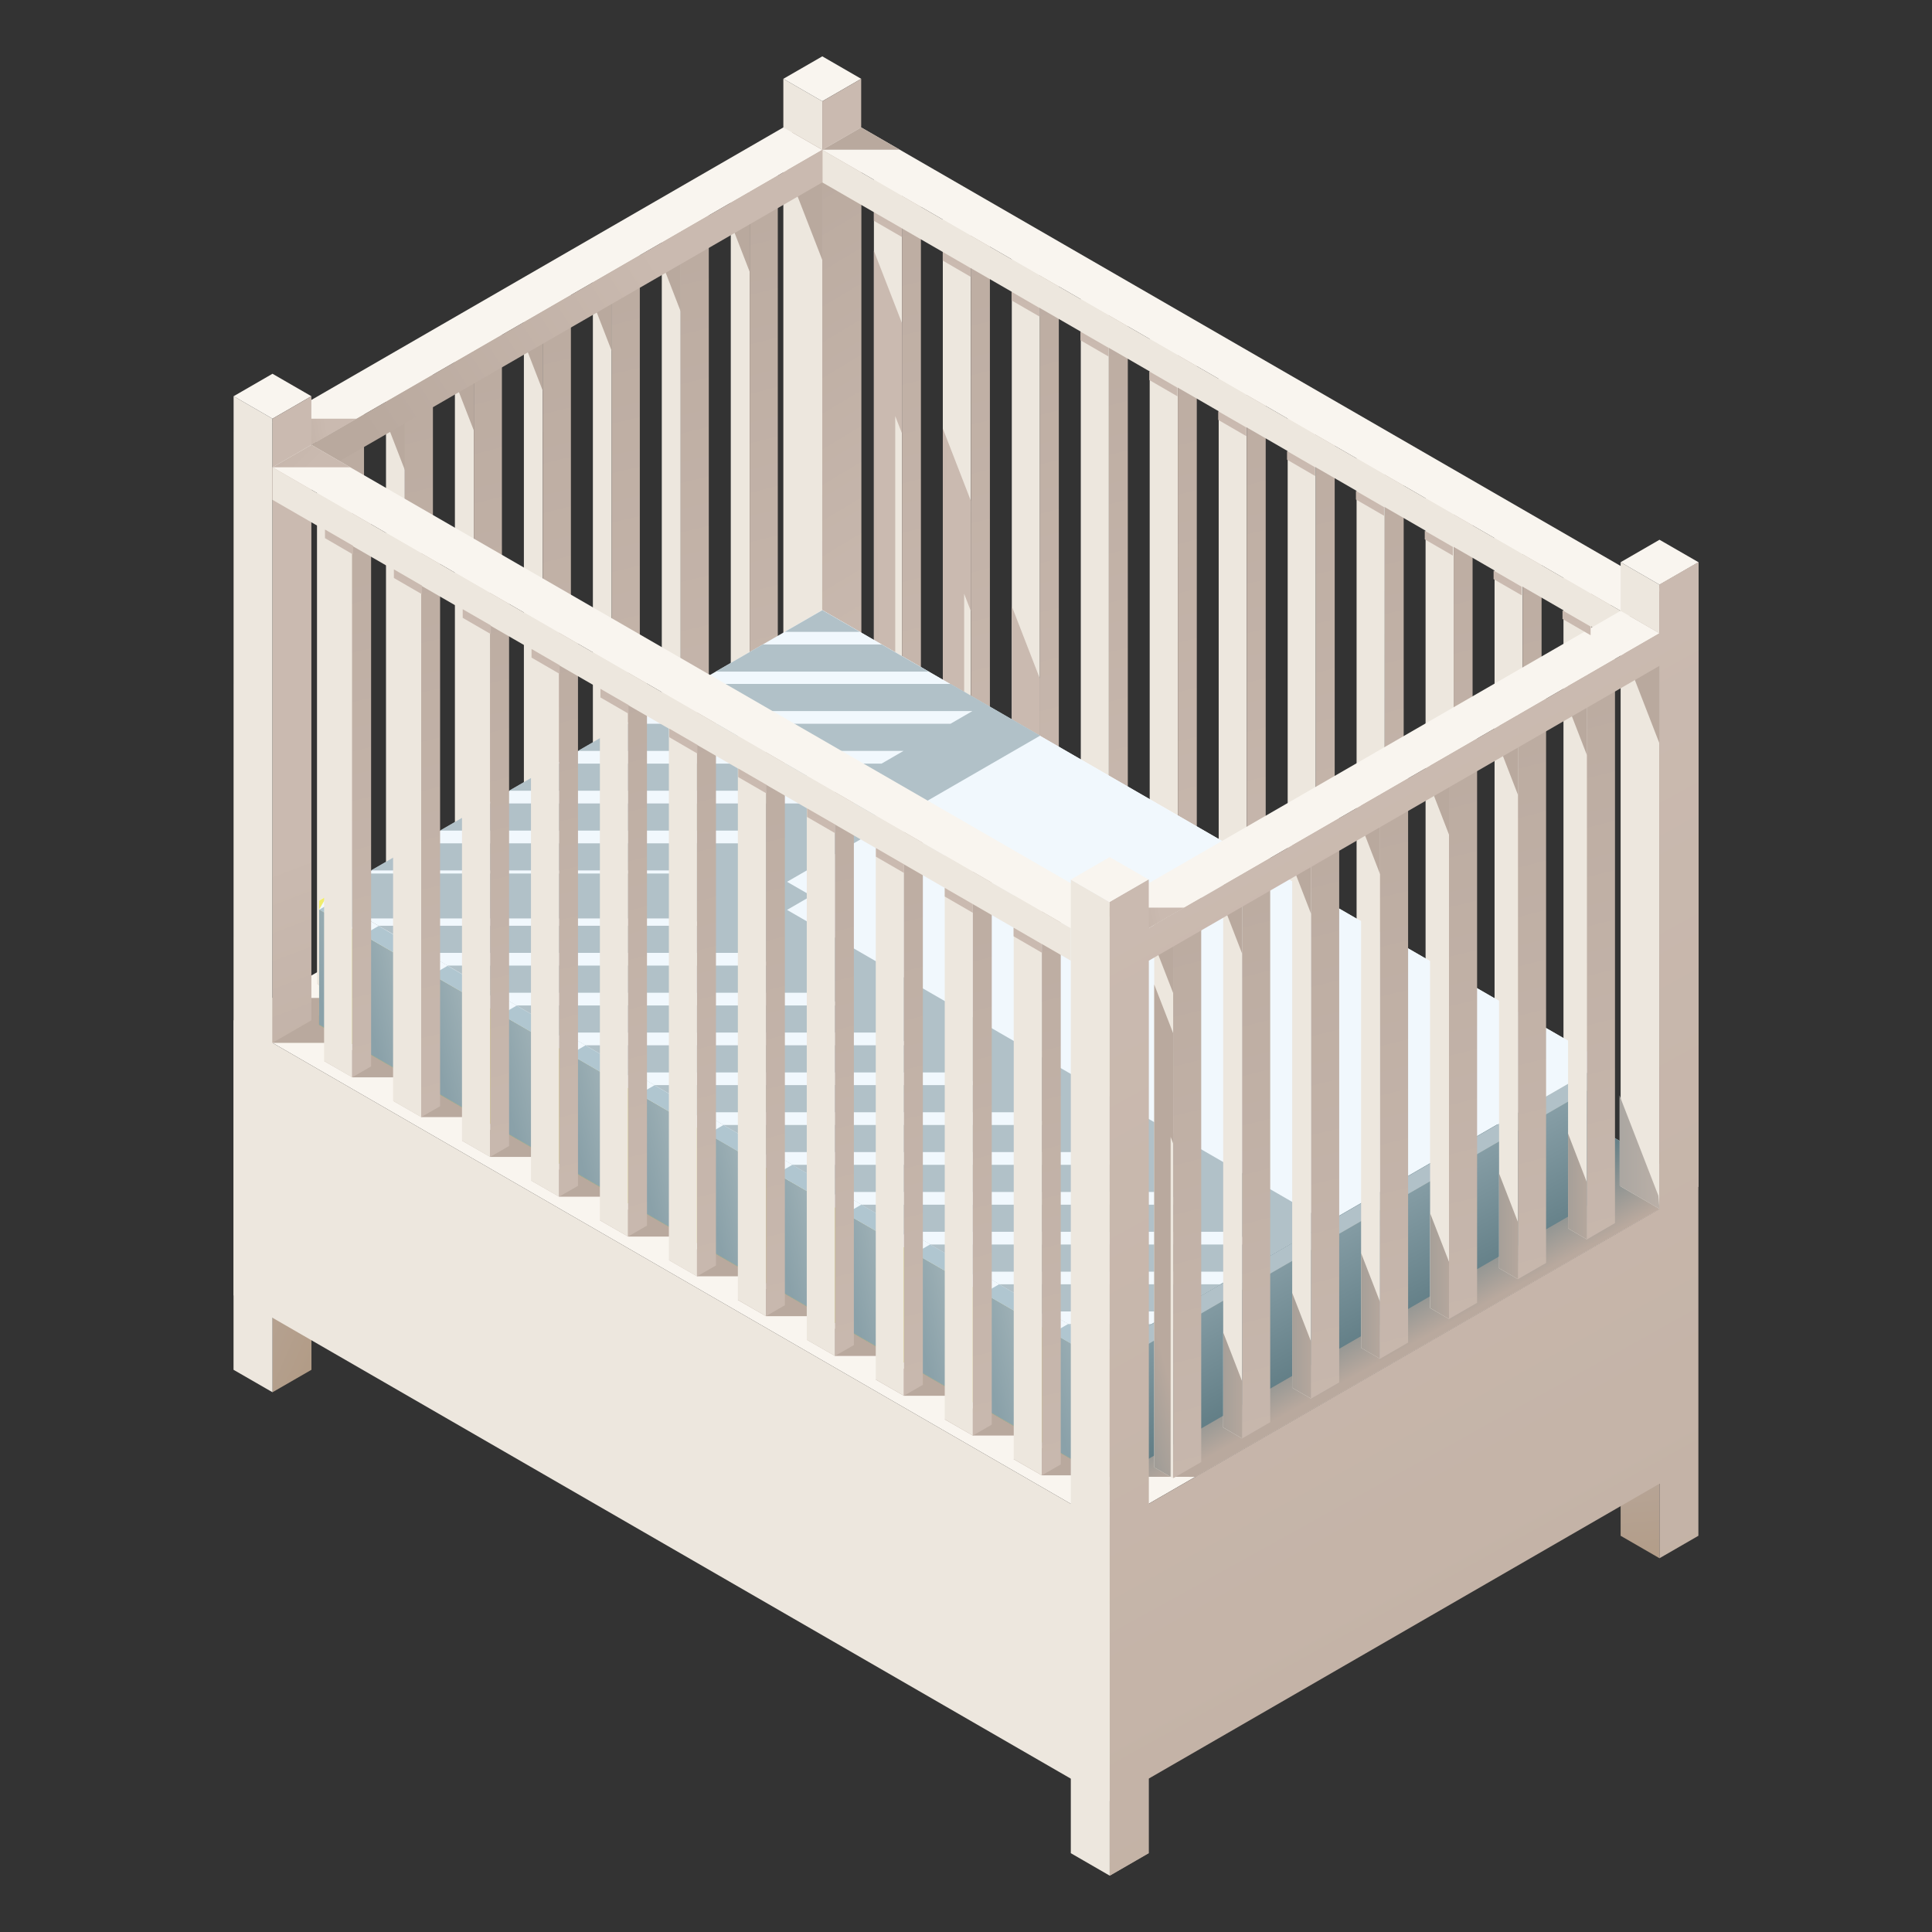 <?xml version="1.0" encoding="utf-8"?>
<!-- Generator: Adobe Illustrator 25.3.1, SVG Export Plug-In . SVG Version: 6.00 Build 0)  -->
<svg version="1.1" id="圖層_1" xmlns="http://www.w3.org/2000/svg" xmlns:xlink="http://www.w3.org/1999/xlink" x="0px" y="0px"
	 viewBox="0 0 240 240" style="enable-background:new 0 0 240 240;" xml:space="preserve">
<rect x="0" y="0" width="240" height="240" fill="#333333" stroke="none"/>
<style type="text/css">
	.st0{fill-rule:evenodd;clip-rule:evenodd;fill:url(#SVGID_1_);}
	.st1{fill-rule:evenodd;clip-rule:evenodd;fill:url(#SVGID_2_);}
	.st2{fill-rule:evenodd;clip-rule:evenodd;fill:#F9F5EF;}
	.st3{fill-rule:evenodd;clip-rule:evenodd;fill:url(#SVGID_3_);}
	.st4{fill-rule:evenodd;clip-rule:evenodd;fill:url(#SVGID_4_);}
	.st5{fill-rule:evenodd;clip-rule:evenodd;fill:#EDE7DE;}
	.st6{fill-rule:evenodd;clip-rule:evenodd;fill:url(#SVGID_5_);}
	.st7{fill-rule:evenodd;clip-rule:evenodd;fill:url(#SVGID_6_);}
	.st8{fill-rule:evenodd;clip-rule:evenodd;fill:url(#SVGID_7_);}
	.st9{fill-rule:evenodd;clip-rule:evenodd;fill:url(#SVGID_8_);}
	.st10{fill-rule:evenodd;clip-rule:evenodd;fill:url(#SVGID_9_);}
	.st11{fill-rule:evenodd;clip-rule:evenodd;fill:url(#SVGID_10_);}
	.st12{fill-rule:evenodd;clip-rule:evenodd;fill:url(#SVGID_11_);}
	.st13{fill-rule:evenodd;clip-rule:evenodd;fill:url(#SVGID_12_);}
	.st14{fill-rule:evenodd;clip-rule:evenodd;fill:url(#SVGID_13_);}
	.st15{fill-rule:evenodd;clip-rule:evenodd;fill:url(#SVGID_14_);}
	.st16{fill-rule:evenodd;clip-rule:evenodd;fill:url(#SVGID_15_);}
	.st17{fill-rule:evenodd;clip-rule:evenodd;fill:url(#SVGID_16_);}
	.st18{fill-rule:evenodd;clip-rule:evenodd;fill:url(#SVGID_17_);}
	.st19{fill-rule:evenodd;clip-rule:evenodd;fill:url(#SVGID_18_);}
	.st20{fill-rule:evenodd;clip-rule:evenodd;fill:url(#SVGID_19_);}
	.st21{fill-rule:evenodd;clip-rule:evenodd;fill:url(#SVGID_20_);}
	.st22{fill-rule:evenodd;clip-rule:evenodd;fill:url(#SVGID_21_);}
	.st23{fill-rule:evenodd;clip-rule:evenodd;fill:url(#SVGID_22_);}
	.st24{fill-rule:evenodd;clip-rule:evenodd;fill:url(#SVGID_23_);}
	.st25{fill-rule:evenodd;clip-rule:evenodd;fill:url(#SVGID_24_);}
	.st26{fill-rule:evenodd;clip-rule:evenodd;fill:url(#SVGID_25_);}
	.st27{fill-rule:evenodd;clip-rule:evenodd;fill:url(#SVGID_26_);}
	.st28{fill-rule:evenodd;clip-rule:evenodd;fill:url(#SVGID_27_);}
	.st29{fill-rule:evenodd;clip-rule:evenodd;fill:url(#SVGID_28_);}
	.st30{fill-rule:evenodd;clip-rule:evenodd;fill:url(#SVGID_29_);}
	.st31{fill-rule:evenodd;clip-rule:evenodd;fill:url(#SVGID_30_);}
	.st32{fill-rule:evenodd;clip-rule:evenodd;fill:url(#SVGID_31_);}
	.st33{fill-rule:evenodd;clip-rule:evenodd;fill:url(#SVGID_32_);}
	.st34{fill-rule:evenodd;clip-rule:evenodd;fill:url(#SVGID_33_);}
	.st35{fill-rule:evenodd;clip-rule:evenodd;fill:url(#SVGID_34_);}
	.st36{fill-rule:evenodd;clip-rule:evenodd;fill:url(#SVGID_35_);}
	.st37{fill-rule:evenodd;clip-rule:evenodd;fill:url(#SVGID_36_);}
	.st38{fill-rule:evenodd;clip-rule:evenodd;fill:url(#SVGID_37_);}
	.st39{fill-rule:evenodd;clip-rule:evenodd;fill:url(#SVGID_38_);}
	.st40{fill-rule:evenodd;clip-rule:evenodd;fill:url(#SVGID_39_);}
	.st41{fill-rule:evenodd;clip-rule:evenodd;fill:url(#SVGID_40_);}
	.st42{fill-rule:evenodd;clip-rule:evenodd;fill:#FFFFFF;}
	.st43{fill-rule:evenodd;clip-rule:evenodd;fill:#D7D563;}
	.st44{fill-rule:evenodd;clip-rule:evenodd;fill:#B3A581;}
	.st45{fill-rule:evenodd;clip-rule:evenodd;fill:#F1F8FD;}
	.st46{fill-rule:evenodd;clip-rule:evenodd;fill:#B0C6D0;}
	.st47{fill-rule:evenodd;clip-rule:evenodd;fill:url(#SVGID_41_);}
	.st48{fill-rule:evenodd;clip-rule:evenodd;fill:url(#SVGID_42_);}
	.st49{fill-rule:evenodd;clip-rule:evenodd;fill:url(#SVGID_43_);}
	.st50{fill-rule:evenodd;clip-rule:evenodd;fill:url(#SVGID_44_);}
	.st51{fill-rule:evenodd;clip-rule:evenodd;fill:url(#SVGID_45_);}
	.st52{fill-rule:evenodd;clip-rule:evenodd;fill:url(#SVGID_46_);}
	.st53{fill-rule:evenodd;clip-rule:evenodd;fill:url(#SVGID_47_);}
	.st54{fill-rule:evenodd;clip-rule:evenodd;fill:url(#SVGID_48_);}
	.st55{fill-rule:evenodd;clip-rule:evenodd;fill:url(#SVGID_49_);}
	.st56{fill-rule:evenodd;clip-rule:evenodd;fill:url(#SVGID_50_);}
	.st57{fill-rule:evenodd;clip-rule:evenodd;fill:url(#SVGID_51_);}
	.st58{fill-rule:evenodd;clip-rule:evenodd;fill:url(#SVGID_52_);}
	.st59{fill-rule:evenodd;clip-rule:evenodd;fill:#B1C1C8;}
	.st60{fill-rule:evenodd;clip-rule:evenodd;fill:url(#SVGID_53_);}
	.st61{fill-rule:evenodd;clip-rule:evenodd;fill:url(#SVGID_54_);}
	.st62{fill-rule:evenodd;clip-rule:evenodd;fill:url(#SVGID_55_);}
	.st63{fill-rule:evenodd;clip-rule:evenodd;fill:url(#SVGID_56_);}
	.st64{fill-rule:evenodd;clip-rule:evenodd;fill:#F0EC6D;}
	.st65{fill-rule:evenodd;clip-rule:evenodd;fill:url(#SVGID_57_);}
	.st66{fill-rule:evenodd;clip-rule:evenodd;fill:url(#SVGID_58_);}
	.st67{fill-rule:evenodd;clip-rule:evenodd;fill:url(#SVGID_59_);}
	.st68{fill-rule:evenodd;clip-rule:evenodd;fill:url(#SVGID_60_);}
	.st69{fill-rule:evenodd;clip-rule:evenodd;fill:url(#SVGID_61_);}
	.st70{fill-rule:evenodd;clip-rule:evenodd;fill:url(#SVGID_62_);}
	.st71{fill-rule:evenodd;clip-rule:evenodd;fill:url(#SVGID_63_);}
	.st72{fill-rule:evenodd;clip-rule:evenodd;fill:url(#SVGID_64_);}
	.st73{fill-rule:evenodd;clip-rule:evenodd;fill:url(#SVGID_65_);}
	.st74{fill-rule:evenodd;clip-rule:evenodd;fill:url(#SVGID_66_);}
	.st75{fill-rule:evenodd;clip-rule:evenodd;fill:url(#SVGID_67_);}
	.st76{fill-rule:evenodd;clip-rule:evenodd;fill:url(#SVGID_68_);}
	.st77{fill-rule:evenodd;clip-rule:evenodd;fill:url(#SVGID_69_);}
	.st78{fill-rule:evenodd;clip-rule:evenodd;fill:url(#SVGID_70_);}
	.st79{fill-rule:evenodd;clip-rule:evenodd;fill:url(#SVGID_71_);}
	.st80{fill-rule:evenodd;clip-rule:evenodd;fill:url(#SVGID_72_);}
	.st81{fill-rule:evenodd;clip-rule:evenodd;fill:url(#SVGID_73_);}
	.st82{fill-rule:evenodd;clip-rule:evenodd;fill:url(#SVGID_74_);}
	.st83{fill-rule:evenodd;clip-rule:evenodd;fill:url(#SVGID_75_);}
	.st84{fill-rule:evenodd;clip-rule:evenodd;fill:url(#SVGID_76_);}
	.st85{fill-rule:evenodd;clip-rule:evenodd;fill:url(#SVGID_77_);}
	.st86{fill-rule:evenodd;clip-rule:evenodd;fill:url(#SVGID_78_);}
	.st87{fill-rule:evenodd;clip-rule:evenodd;fill:url(#SVGID_79_);}
	.st88{fill-rule:evenodd;clip-rule:evenodd;fill:url(#SVGID_80_);}
	.st89{fill-rule:evenodd;clip-rule:evenodd;fill:url(#SVGID_81_);}
	.st90{fill-rule:evenodd;clip-rule:evenodd;fill:url(#SVGID_82_);}
	.st91{fill-rule:evenodd;clip-rule:evenodd;fill:url(#SVGID_83_);}
	.st92{fill-rule:evenodd;clip-rule:evenodd;fill:url(#SVGID_84_);}
	.st93{fill-rule:evenodd;clip-rule:evenodd;fill:url(#SVGID_85_);}
	.st94{fill-rule:evenodd;clip-rule:evenodd;fill:url(#SVGID_86_);}
	.st95{fill-rule:evenodd;clip-rule:evenodd;fill:url(#SVGID_87_);}
	.st96{fill-rule:evenodd;clip-rule:evenodd;fill:url(#SVGID_88_);}
	.st97{fill-rule:evenodd;clip-rule:evenodd;fill:url(#SVGID_89_);}
	.st98{fill-rule:evenodd;clip-rule:evenodd;fill:url(#SVGID_90_);}
	.st99{fill-rule:evenodd;clip-rule:evenodd;fill:url(#SVGID_91_);}
	.st100{fill-rule:evenodd;clip-rule:evenodd;fill:url(#SVGID_92_);}
	.st101{fill-rule:evenodd;clip-rule:evenodd;fill:url(#SVGID_93_);}
	.st102{fill-rule:evenodd;clip-rule:evenodd;fill:url(#SVGID_94_);}
	.st103{fill-rule:evenodd;clip-rule:evenodd;fill:url(#SVGID_95_);}
	.st104{fill-rule:evenodd;clip-rule:evenodd;fill:url(#SVGID_96_);}
	.st105{fill-rule:evenodd;clip-rule:evenodd;fill:url(#SVGID_97_);}
	.st106{fill-rule:evenodd;clip-rule:evenodd;fill:url(#SVGID_98_);}
	.st107{fill-rule:evenodd;clip-rule:evenodd;fill:url(#SVGID_99_);}
	.st108{fill-rule:evenodd;clip-rule:evenodd;fill:url(#SVGID_100_);}
	.st109{fill-rule:evenodd;clip-rule:evenodd;fill:url(#SVGID_101_);}
	.st110{fill-rule:evenodd;clip-rule:evenodd;fill:url(#SVGID_102_);}
	.st111{fill-rule:evenodd;clip-rule:evenodd;fill:url(#SVGID_103_);}
	.st112{fill-rule:evenodd;clip-rule:evenodd;fill:url(#SVGID_104_);}
	.st113{fill-rule:evenodd;clip-rule:evenodd;fill:url(#SVGID_105_);}
	.st114{fill-rule:evenodd;clip-rule:evenodd;fill:url(#SVGID_106_);}
	.st115{fill-rule:evenodd;clip-rule:evenodd;fill:url(#SVGID_107_);}
	.st116{fill-rule:evenodd;clip-rule:evenodd;fill:url(#SVGID_108_);}
	.st117{fill-rule:evenodd;clip-rule:evenodd;fill:url(#SVGID_109_);}
	.st118{fill-rule:evenodd;clip-rule:evenodd;fill:url(#SVGID_110_);}
	.st119{fill-rule:evenodd;clip-rule:evenodd;fill:url(#SVGID_111_);}
	.st120{fill-rule:evenodd;clip-rule:evenodd;fill:url(#SVGID_112_);}
	.st121{fill-rule:evenodd;clip-rule:evenodd;fill:url(#SVGID_113_);}
	.st122{fill-rule:evenodd;clip-rule:evenodd;fill:url(#SVGID_114_);}
	.st123{fill-rule:evenodd;clip-rule:evenodd;fill:url(#SVGID_115_);}
	.st124{fill-rule:evenodd;clip-rule:evenodd;fill:url(#SVGID_116_);}
	.st125{fill-rule:evenodd;clip-rule:evenodd;fill:url(#SVGID_117_);}
</style>
<g>
	<g>
		<g>
			<g>
				<linearGradient id="SVGID_1_" gradientUnits="userSpaceOnUse" x1="208.528" y1="222.92" x2="203.85" y2="178.407">
					<stop  offset="0" style="stop-color:#A6855E"/>
					<stop  offset="1" style="stop-color:#B9A99E"/>
				</linearGradient>
				<polygon class="st0" points="206.15,193.57 201.32,190.78 201.32,161.03 206.15,163.82 				"/>
				<linearGradient id="SVGID_2_" gradientUnits="userSpaceOnUse" x1="67.254" y1="172.963" x2="27.569" y2="155.294">
					<stop  offset="0" style="stop-color:#A6855E"/>
					<stop  offset="1" style="stop-color:#B9A99E"/>
				</linearGradient>
				<polygon class="st1" points="33.85,172.95 38.69,170.16 38.68,145.38 33.85,148.17 				"/>
				<polygon class="st2" points="210.99,147.38 137.85,189.6 29.02,126.76 102.15,84.54 				"/>
				<linearGradient id="SVGID_3_" gradientUnits="userSpaceOnUse" x1="-1469.792" y1="-115.678" x2="-877.12" y2="-21.808">
					<stop  offset="0" style="stop-color:#CABAB0"/>
					<stop  offset="1" style="stop-color:#B9A99E"/>
				</linearGradient>
				<path class="st3" d="M102.17,84.55l9.64,5.57h-9.61l-4.84-2.79L102.17,84.55L102.17,84.55z M43.57,129.55H33.9l-4.84-2.79
					l4.83-2.79h67.46l0.66-0.38H41.78l-2.35-1.35l3.49-2.01l64.94,0l2.73-1.58H50.35L48,117.28l3.49-2.01l64.94,0l2.73-1.58H58.92
					l-2.35-1.35l3.49-2.01l64.94,0l2.73-1.58H67.48l-2.35-1.35l3.49-2.01l64.94,0l2.34-1.35l6.85,3.96l-29.5,17.03l3.02,1.74
					l-4.83,2.79H43.57L43.57,129.55z M112.54,90.54l5.83,3.37H93.18l-2.35-1.35l3.49-2.01L112.54,90.54L112.54,90.54z M121.11,95.49
					l5.83,3.37H84.62l-2.35-1.35l3.49-2.01L121.11,95.49L121.11,95.49z M129.67,100.43l5.83,3.37H76.05l-2.35-1.35l3.49-2.01
					L129.67,100.43L129.67,100.43z M45.14,130.46l5.84,3.37h-7.19l-3.5-2.01l2.35-1.36H45.14L45.14,130.46z M53.71,135.4l5.84,3.37
					h-7.19l-3.5-2.01l2.35-1.35H53.71L53.71,135.4z M62.27,140.35l5.84,3.37h-7.19l-3.5-2.01l2.35-1.36H62.27L62.27,140.35z
					 M70.84,145.29l5.84,3.37h-7.2l-3.5-2.01l2.35-1.36H70.84L70.84,145.29z M79.4,150.24l5.84,3.37h-7.2l-3.5-2.01l2.35-1.35H79.4
					L79.4,150.24z M87.97,155.18l5.84,3.37h-7.2l-3.5-2.01l2.35-1.35H87.97L87.97,155.18z M96.53,160.13l5.84,3.37h-7.21l-3.5-2.01
					l2.35-1.36H96.53L96.53,160.13z M105.1,165.07l5.84,3.37h-7.21l-3.5-2.01l2.35-1.36H105.1L105.1,165.07z M113.66,170.02
					l5.84,3.37h-7.21l-3.5-2.01l2.35-1.35H113.66L113.66,170.02z M122.23,174.96l5.84,3.37h-7.22l-3.5-2.01l2.35-1.36H122.23
					L122.23,174.96z M130.79,179.9l5.84,3.37h-7.22l-3.5-2.01l2.35-1.36H130.79L130.79,179.9z M137.9,184.01l0.32,0.18l-4.83,2.79
					l-0.32-0.19L137.9,184.01L137.9,184.01z"/>
				<linearGradient id="SVGID_4_" gradientUnits="userSpaceOnUse" x1="144.668" y1="172.258" x2="149.659" y2="181.262">
					<stop  offset="0" style="stop-color:#627E86"/>
					<stop  offset="1" style="stop-color:#B9A99E"/>
				</linearGradient>
				<path class="st4" d="M210.99,147.38l-62.49,36.08c-3.87,0-7.74-0.01-11.61,0l-97.25-56.15l0-1.11
					c24.66-14.24,36.88-21.29,61.54-35.53c4.08-0.01,7.62,0,11.57,0L210.99,147.38z"/>
				<polygon class="st5" points="102.14,90.12 97.31,87.33 97.31,9.79 102.15,12.58 				"/>
				<linearGradient id="SVGID_5_" gradientUnits="userSpaceOnUse" x1="106.94" y1="60.123" x2="105.767" y2="53.469">
					<stop  offset="0" style="stop-color:#CABAB0"/>
					<stop  offset="1" style="stop-color:#B9A99E"/>
				</linearGradient>
				<polygon class="st6" points="98.42,16.45 102.15,18.6 102.15,32.3 97.31,19.84 				"/>
				<polygon class="st2" points="97.31,9.79 102.15,7 106.98,9.79 102.15,12.58 				"/>
				<linearGradient id="SVGID_6_" gradientUnits="userSpaceOnUse" x1="110.238" y1="64.74" x2="129.984" y2="116.18">
					<stop  offset="0" style="stop-color:#CABAB0"/>
					<stop  offset="1" style="stop-color:#B9A99E"/>
				</linearGradient>
				<polygon class="st7" points="102.15,90.12 106.98,87.33 106.98,9.79 102.15,12.58 				"/>
				<linearGradient id="SVGID_7_" gradientUnits="userSpaceOnUse" x1="119.855" y1="78.435" x2="86.603" y2="23.094">
					<stop  offset="0" style="stop-color:#CABAB0"/>
					<stop  offset="1" style="stop-color:#B9A99E"/>
				</linearGradient>
				<polygon class="st8" points="102.15,90.12 106.98,87.33 106.98,15.85 102.15,18.64 				"/>
				<polygon class="st5" points="112.05,94.4 108.56,92.38 108.56,20.86 112.05,22.89 				"/>
				<linearGradient id="SVGID_8_" gradientUnits="userSpaceOnUse" x1="109.967" y1="62.528" x2="73.741" y2="63.16">
					<stop  offset="0" style="stop-color:#CABAB0"/>
					<stop  offset="1" style="stop-color:#B9A99E"/>
				</linearGradient>
				<polygon class="st9" points="112.05,40.15 112.05,53.85 111.21,51.69 111.21,93.9 108.56,92.37 108.56,31.16 				"/>
				<linearGradient id="SVGID_9_" gradientUnits="userSpaceOnUse" x1="124.445" y1="102.958" x2="99.982" y2="4.844">
					<stop  offset="0" style="stop-color:#CABAB0"/>
					<stop  offset="1" style="stop-color:#B9A99E"/>
				</linearGradient>
				<polygon class="st10" points="112.05,94.4 114.4,93.04 114.4,21.52 112.05,22.89 				"/>
				<polygon class="st5" points="120.61,99.34 117.12,97.33 117.12,25.81 120.61,27.83 				"/>
				<linearGradient id="SVGID_10_" gradientUnits="userSpaceOnUse" x1="117.74" y1="75.99" x2="71.194" y2="72.735">
					<stop  offset="0" style="stop-color:#CABAB0"/>
					<stop  offset="1" style="stop-color:#B9A99E"/>
				</linearGradient>
				<polygon class="st11" points="117.12,97.32 117.12,53.23 120.61,62.23 120.61,75.93 119.77,73.76 119.77,98.85 				"/>
				<linearGradient id="SVGID_11_" gradientUnits="userSpaceOnUse" x1="133.011" y1="107.903" x2="108.548" y2="9.789">
					<stop  offset="0" style="stop-color:#CABAB0"/>
					<stop  offset="1" style="stop-color:#B9A99E"/>
				</linearGradient>
				<polygon class="st12" points="120.62,99.34 122.97,97.99 122.97,26.47 120.61,27.83 				"/>
				<polygon class="st5" points="129.18,104.29 125.69,102.27 125.69,30.75 129.18,32.77 				"/>
				<linearGradient id="SVGID_12_" gradientUnits="userSpaceOnUse" x1="119.383" y1="89.555" x2="63.613" y2="89.555">
					<stop  offset="0" style="stop-color:#CABAB0"/>
					<stop  offset="1" style="stop-color:#B9A99E"/>
				</linearGradient>
				<polygon class="st13" points="125.69,102.27 125.69,75.31 129.18,84.31 129.18,98.02 128.34,95.84 128.34,103.8 				"/>
				<linearGradient id="SVGID_13_" gradientUnits="userSpaceOnUse" x1="141.578" y1="112.848" x2="117.115" y2="14.734">
					<stop  offset="0" style="stop-color:#CABAB0"/>
					<stop  offset="1" style="stop-color:#B9A99E"/>
				</linearGradient>
				<polygon class="st14" points="129.18,104.29 131.53,102.93 131.53,31.41 129.18,32.77 				"/>
				<polygon class="st5" points="137.75,109.23 134.26,107.22 134.26,35.7 137.75,37.72 				"/>
				<linearGradient id="SVGID_14_" gradientUnits="userSpaceOnUse" x1="150.145" y1="117.793" x2="125.682" y2="19.679">
					<stop  offset="0" style="stop-color:#CABAB0"/>
					<stop  offset="1" style="stop-color:#B9A99E"/>
				</linearGradient>
				<polygon class="st15" points="137.75,109.23 140.1,107.88 140.1,36.36 137.75,37.72 				"/>
				<polygon class="st5" points="146.31,114.18 142.82,112.16 142.82,40.64 146.31,42.66 				"/>
				<linearGradient id="SVGID_15_" gradientUnits="userSpaceOnUse" x1="158.711" y1="122.737" x2="134.249" y2="24.623">
					<stop  offset="0" style="stop-color:#CABAB0"/>
					<stop  offset="1" style="stop-color:#B9A99E"/>
				</linearGradient>
				<polygon class="st16" points="146.32,114.18 148.67,112.82 148.67,41.3 146.31,42.66 				"/>
				<polygon class="st5" points="154.88,119.12 151.39,117.11 151.39,45.59 154.88,47.61 				"/>
				<linearGradient id="SVGID_16_" gradientUnits="userSpaceOnUse" x1="167.278" y1="127.682" x2="142.815" y2="29.568">
					<stop  offset="0" style="stop-color:#CABAB0"/>
					<stop  offset="1" style="stop-color:#B9A99E"/>
				</linearGradient>
				<polygon class="st17" points="154.88,119.12 157.23,117.77 157.23,46.25 154.88,47.61 				"/>
				<polygon class="st5" points="163.45,124.07 159.96,122.05 159.96,50.53 163.45,52.55 				"/>
				<linearGradient id="SVGID_17_" gradientUnits="userSpaceOnUse" x1="175.845" y1="132.627" x2="151.382" y2="34.513">
					<stop  offset="0" style="stop-color:#CABAB0"/>
					<stop  offset="1" style="stop-color:#B9A99E"/>
				</linearGradient>
				<polygon class="st18" points="163.45,124.07 165.8,122.71 165.8,51.19 163.45,52.55 				"/>
				<polygon class="st5" points="172.01,129.01 168.52,127 168.52,55.47 172.02,57.5 				"/>
				<linearGradient id="SVGID_18_" gradientUnits="userSpaceOnUse" x1="184.411" y1="137.572" x2="159.948" y2="39.458">
					<stop  offset="0" style="stop-color:#CABAB0"/>
					<stop  offset="1" style="stop-color:#B9A99E"/>
				</linearGradient>
				<polygon class="st19" points="172.02,129.01 174.37,127.66 174.37,56.13 172.02,57.5 				"/>
				<polygon class="st5" points="180.58,133.96 177.09,131.94 177.09,60.42 180.58,62.44 				"/>
				<linearGradient id="SVGID_19_" gradientUnits="userSpaceOnUse" x1="192.978" y1="142.516" x2="168.515" y2="44.402">
					<stop  offset="0" style="stop-color:#CABAB0"/>
					<stop  offset="1" style="stop-color:#B9A99E"/>
				</linearGradient>
				<polygon class="st20" points="180.58,133.96 182.93,132.6 182.93,61.08 180.58,62.44 				"/>
				<polygon class="st5" points="189.15,138.9 185.66,136.89 185.66,65.36 189.15,67.39 				"/>
				<linearGradient id="SVGID_20_" gradientUnits="userSpaceOnUse" x1="201.544" y1="147.461" x2="177.082" y2="49.347">
					<stop  offset="0" style="stop-color:#CABAB0"/>
					<stop  offset="1" style="stop-color:#B9A99E"/>
				</linearGradient>
				<polygon class="st21" points="189.15,138.9 191.5,137.55 191.5,66.02 189.15,67.39 				"/>
				<polygon class="st5" points="197.71,143.85 194.22,141.83 194.22,70.31 197.71,72.33 				"/>
				<linearGradient id="SVGID_21_" gradientUnits="userSpaceOnUse" x1="210.111" y1="152.406" x2="185.648" y2="54.292">
					<stop  offset="0" style="stop-color:#CABAB0"/>
					<stop  offset="1" style="stop-color:#B9A99E"/>
				</linearGradient>
				<polygon class="st22" points="197.72,143.85 200.07,142.49 200.07,70.97 197.71,72.33 				"/>
				<polygon class="st2" points="102.14,18.62 106.98,15.83 206.47,73.28 201.64,76.07 				"/>
				<linearGradient id="SVGID_22_" gradientUnits="userSpaceOnUse" x1="170.683" y1="16.148" x2="120.372" y2="17.026">
					<stop  offset="0" style="stop-color:#CABAB0"/>
					<stop  offset="1" style="stop-color:#B9A99E"/>
				</linearGradient>
				<polygon class="st23" points="102.18,18.6 106.98,15.83 111.78,18.6 				"/>
				<polygon class="st5" points="206.15,150.17 201.32,147.38 201.32,69.84 206.15,72.63 				"/>
				<linearGradient id="SVGID_23_" gradientUnits="userSpaceOnUse" x1="194.339" y1="76.476" x2="277.337" y2="272.006">
					<stop  offset="0" style="stop-color:#CABAB0"/>
					<stop  offset="1" style="stop-color:#B9A99E"/>
				</linearGradient>
				<polygon class="st24" points="206.15,150.17 210.99,147.38 210.99,69.84 206.15,72.63 				"/>
				<polygon class="st2" points="201.32,69.84 206.15,67.05 210.99,69.84 206.15,72.63 				"/>
				<polygon class="st5" points="201.32,79.91 201.32,75.88 102.14,18.62 102.15,22.66 				"/>
				<polygon class="st5" points="33.85,172.95 29.01,170.16 29.02,49.22 33.85,52.01 				"/>
				<polygon class="st2" points="29.02,49.22 33.85,46.43 38.68,49.22 33.85,52.01 				"/>
				<polygon class="st5" points="41.73,123.59 39.38,122.23 39.38,50.71 41.73,52.07 				"/>
				<linearGradient id="SVGID_24_" gradientUnits="userSpaceOnUse" x1="56.584" y1="139.404" x2="32.07" y2="41.083">
					<stop  offset="0" style="stop-color:#CABAB0"/>
					<stop  offset="1" style="stop-color:#B9A99E"/>
				</linearGradient>
				<polygon class="st25" points="41.73,123.59 45.22,121.57 45.22,50.05 41.73,52.07 				"/>
				<polygon class="st5" points="50.29,118.64 47.95,117.29 47.95,45.76 50.29,47.13 				"/>
				<linearGradient id="SVGID_25_" gradientUnits="userSpaceOnUse" x1="65.151" y1="134.458" x2="40.637" y2="36.137">
					<stop  offset="0" style="stop-color:#CABAB0"/>
					<stop  offset="1" style="stop-color:#B9A99E"/>
				</linearGradient>
				<polygon class="st26" points="50.3,118.64 53.78,116.63 53.78,45.1 50.29,47.13 				"/>
				<polygon class="st5" points="58.86,113.69 56.51,112.34 56.51,40.82 58.86,42.18 				"/>
				<linearGradient id="SVGID_26_" gradientUnits="userSpaceOnUse" x1="73.718" y1="129.512" x2="49.203" y2="31.191">
					<stop  offset="0" style="stop-color:#CABAB0"/>
					<stop  offset="1" style="stop-color:#B9A99E"/>
				</linearGradient>
				<polygon class="st27" points="58.86,113.69 62.35,111.68 62.35,40.16 58.86,42.18 				"/>
				<polygon class="st5" points="67.42,108.75 65.08,107.39 65.08,35.87 67.43,37.23 				"/>
				<linearGradient id="SVGID_27_" gradientUnits="userSpaceOnUse" x1="82.285" y1="124.566" x2="57.77" y2="26.245">
					<stop  offset="0" style="stop-color:#CABAB0"/>
					<stop  offset="1" style="stop-color:#B9A99E"/>
				</linearGradient>
				<polygon class="st28" points="67.43,108.75 70.92,106.74 70.92,35.21 67.43,37.23 				"/>
				<polygon class="st5" points="75.99,103.8 73.65,102.45 73.65,30.93 75.99,32.29 				"/>
				<linearGradient id="SVGID_28_" gradientUnits="userSpaceOnUse" x1="90.851" y1="119.62" x2="66.337" y2="21.299">
					<stop  offset="0" style="stop-color:#CABAB0"/>
					<stop  offset="1" style="stop-color:#B9A99E"/>
				</linearGradient>
				<polygon class="st29" points="76,103.8 79.48,101.79 79.48,30.27 75.99,32.29 				"/>
				<polygon class="st5" points="84.56,98.86 82.21,97.5 82.21,25.98 84.56,27.34 				"/>
				<linearGradient id="SVGID_29_" gradientUnits="userSpaceOnUse" x1="99.418" y1="114.674" x2="74.904" y2="16.353">
					<stop  offset="0" style="stop-color:#CABAB0"/>
					<stop  offset="1" style="stop-color:#B9A99E"/>
				</linearGradient>
				<polygon class="st30" points="84.56,98.86 88.05,96.84 88.05,25.32 84.56,27.34 				"/>
				<polygon class="st5" points="93.13,93.91 90.78,92.56 90.78,21.03 93.13,22.4 				"/>
				<linearGradient id="SVGID_30_" gradientUnits="userSpaceOnUse" x1="107.984" y1="109.728" x2="83.47" y2="11.407">
					<stop  offset="0" style="stop-color:#CABAB0"/>
					<stop  offset="1" style="stop-color:#B9A99E"/>
				</linearGradient>
				<polygon class="st31" points="93.13,93.91 96.62,91.9 96.62,20.38 93.13,22.4 				"/>
				<linearGradient id="SVGID_31_" gradientUnits="userSpaceOnUse" x1="39.387" y1="90.454" x2="39.773" y2="79.407">
					<stop  offset="0" style="stop-color:#CABAB0"/>
					<stop  offset="1" style="stop-color:#B9A99E"/>
				</linearGradient>
				<polygon class="st32" points="39.38,57.27 39.38,50.69 40.93,51.59 41.73,53.66 41.73,63.34 				"/>
				<linearGradient id="SVGID_32_" gradientUnits="userSpaceOnUse" x1="47.954" y1="85.526" x2="48.339" y2="74.479">
					<stop  offset="0" style="stop-color:#CABAB0"/>
					<stop  offset="1" style="stop-color:#B9A99E"/>
				</linearGradient>
				<polygon class="st33" points="47.95,52.34 47.95,45.76 49.49,46.66 50.3,48.74 50.3,58.41 				"/>
				<linearGradient id="SVGID_33_" gradientUnits="userSpaceOnUse" x1="56.52" y1="80.599" x2="56.906" y2="69.552">
					<stop  offset="0" style="stop-color:#CABAB0"/>
					<stop  offset="1" style="stop-color:#B9A99E"/>
				</linearGradient>
				<polygon class="st34" points="56.51,47.42 56.51,40.84 58.06,41.73 58.86,43.81 58.86,53.48 				"/>
				<linearGradient id="SVGID_34_" gradientUnits="userSpaceOnUse" x1="65.087" y1="75.671" x2="65.473" y2="64.625">
					<stop  offset="0" style="stop-color:#CABAB0"/>
					<stop  offset="1" style="stop-color:#B9A99E"/>
				</linearGradient>
				<polygon class="st35" points="65.08,42.49 65.08,35.91 66.63,36.81 67.43,38.88 67.43,48.56 				"/>
				<linearGradient id="SVGID_35_" gradientUnits="userSpaceOnUse" x1="73.653" y1="70.744" x2="74.039" y2="59.697">
					<stop  offset="0" style="stop-color:#CABAB0"/>
					<stop  offset="1" style="stop-color:#B9A99E"/>
				</linearGradient>
				<polygon class="st36" points="73.65,37.56 73.65,30.98 75.19,31.88 76,33.95 76,43.63 				"/>
				<linearGradient id="SVGID_36_" gradientUnits="userSpaceOnUse" x1="82.22" y1="65.817" x2="82.606" y2="54.77">
					<stop  offset="0" style="stop-color:#CABAB0"/>
					<stop  offset="1" style="stop-color:#B9A99E"/>
				</linearGradient>
				<polygon class="st37" points="82.21,32.63 82.21,26.05 83.76,26.95 84.56,29.03 84.56,38.7 				"/>
				<linearGradient id="SVGID_37_" gradientUnits="userSpaceOnUse" x1="90.787" y1="60.889" x2="91.172" y2="49.843">
					<stop  offset="0" style="stop-color:#CABAB0"/>
					<stop  offset="1" style="stop-color:#B9A99E"/>
				</linearGradient>
				<polygon class="st38" points="90.78,27.71 90.78,21.13 92.33,22.03 93.13,24.1 93.13,33.77 				"/>
				<polygon class="st2" points="102.15,18.62 97.31,15.83 33.85,52.47 38.68,55.27 				"/>
				<linearGradient id="SVGID_38_" gradientUnits="userSpaceOnUse" x1="40.573" y1="52.807" x2="32.937" y2="54.431">
					<stop  offset="0" style="stop-color:#CABAB0"/>
					<stop  offset="1" style="stop-color:#B9A99E"/>
				</linearGradient>
				<polygon class="st39" points="34.64,52.01 33.85,52.47 38.68,55.27 44.32,52.01 				"/>
				<linearGradient id="SVGID_39_" gradientUnits="userSpaceOnUse" x1="81.341" y1="31.69" x2="46.151" y2="54.542">
					<stop  offset="0" style="stop-color:#CABAB0"/>
					<stop  offset="1" style="stop-color:#B9A99E"/>
				</linearGradient>
				<polygon class="st40" points="33.85,62.09 33.85,58.05 102.18,18.6 102.18,22.64 				"/>
				<linearGradient id="SVGID_40_" gradientUnits="userSpaceOnUse" x1="41.942" y1="104.167" x2="61.688" y2="155.607">
					<stop  offset="0" style="stop-color:#CABAB0"/>
					<stop  offset="1" style="stop-color:#B9A99E"/>
				</linearGradient>
				<polygon class="st41" points="33.85,129.54 38.68,126.75 38.68,49.22 33.85,52.01 				"/>
				<path class="st42" d="M39.65,126.2c0-4.77,0-9.55,0-14.32l0.96-0.55l97.25,56.15l0.96,1.66v14.32L39.65,126.2z"/>
				<path class="st42" d="M101.19,90.67c0-4.77,0-9.55,0-14.32l0.96-0.55l97.25,56.15l0.96,1.66v14.32L101.19,90.67z"/>
				<path class="st42" d="M39.65,126.2c0-4.77,0-9.55,0-14.32l0.96-0.55l97.25,56.15l0.96,1.66v14.32L39.65,126.2z"/>
				<polygon class="st43" points="39.65,112.99 39.64,127.31 136.89,183.45 136.9,169.14 				"/>
				<polygon class="st44" points="200.36,132.5 200.36,146.82 136.9,183.45 136.9,169.13 				"/>
				
					<rect x="87.8" y="84.08" transform="matrix(0.5 -0.866 0.866 0.5 -77.064 146.983)" class="st45" width="1.92" height="112.3"/>
				<polygon class="st45" points="199.4,131.94 137.86,167.47 40.61,111.32 102.15,75.79 				"/>
				<path class="st46" d="M136.59,168.96l1.92-1.11l-5.84-3.37l-1.92,1.11L136.59,168.96L136.59,168.96z M128.03,164.02l1.92-1.11
					l-5.84-3.37l-1.92,1.11L128.03,164.02L128.03,164.02z M119.46,159.07l1.92-1.11l-5.84-3.37l-1.92,1.11L119.46,159.07
					L119.46,159.07z M110.9,154.13l1.93-1.11l-5.84-3.37l-1.92,1.11L110.9,154.13L110.9,154.13z M102.33,149.18l1.93-1.11
					l-5.84-3.37l-1.92,1.11L102.33,149.18L102.33,149.18z M93.77,144.24l1.93-1.11l-5.84-3.37l-1.92,1.12L93.77,144.24L93.77,144.24
					z M85.21,139.3l1.93-1.11l-5.84-3.37l-1.93,1.1L85.21,139.3L85.21,139.3z M76.64,134.34l1.92-1.11l-5.84-3.37l-1.92,1.13
					L76.64,134.34L76.64,134.34z M68.08,129.42l1.93-1.13l-5.84-3.37l-1.92,1.12L68.08,129.42L68.08,129.42z M59.51,124.47
					l1.93-1.12l-5.84-3.37l-1.92,1.11L59.51,124.47L59.51,124.47z M50.95,119.52l1.92-1.12l-5.84-3.37l-1.92,1.11L50.95,119.52
					L50.95,119.52z M43.54,115.25l-3.89-2.24l1.92-1.12l3.89,2.24L43.54,115.25z"/>
				<g>
					<linearGradient id="SVGID_41_" gradientUnits="userSpaceOnUse" x1="44.046" y1="120.663" x2="39.253" y2="121.859">
						<stop  offset="0" style="stop-color:#A0B2B7"/>
						<stop  offset="1" style="stop-color:#8AA1A9"/>
					</linearGradient>
					<polygon class="st47" points="43.54,115.24 43.54,129.55 39.64,127.3 39.65,113 					"/>
					<linearGradient id="SVGID_42_" gradientUnits="userSpaceOnUse" x1="50.95" y1="124.263" x2="45.555" y2="125.609">
						<stop  offset="0" style="stop-color:#A0B2B7"/>
						<stop  offset="1" style="stop-color:#8AA1A9"/>
					</linearGradient>
					<polygon class="st48" points="50.95,119.52 50.95,133.83 45.11,130.46 45.11,116.15 					"/>
					<linearGradient id="SVGID_43_" gradientUnits="userSpaceOnUse" x1="59.514" y1="129.208" x2="54.12" y2="130.553">
						<stop  offset="0" style="stop-color:#A0B2B7"/>
						<stop  offset="1" style="stop-color:#8AA1A9"/>
					</linearGradient>
					<polygon class="st49" points="59.51,124.46 59.51,138.78 53.68,135.4 53.68,121.1 					"/>
					<linearGradient id="SVGID_44_" gradientUnits="userSpaceOnUse" x1="68.078" y1="134.152" x2="62.684" y2="135.497">
						<stop  offset="0" style="stop-color:#A0B2B7"/>
						<stop  offset="1" style="stop-color:#8AA1A9"/>
					</linearGradient>
					<polygon class="st50" points="68.08,129.41 68.08,143.72 62.24,140.35 62.24,126.04 					"/>
					<linearGradient id="SVGID_45_" gradientUnits="userSpaceOnUse" x1="76.644" y1="139.096" x2="71.249" y2="140.441">
						<stop  offset="0" style="stop-color:#A0B2B7"/>
						<stop  offset="1" style="stop-color:#8AA1A9"/>
					</linearGradient>
					<polygon class="st51" points="76.64,134.35 76.64,148.66 70.81,145.29 70.81,130.99 					"/>
					<linearGradient id="SVGID_46_" gradientUnits="userSpaceOnUse" x1="85.208" y1="144.041" x2="79.813" y2="145.386">
						<stop  offset="0" style="stop-color:#A0B2B7"/>
						<stop  offset="1" style="stop-color:#8AA1A9"/>
					</linearGradient>
					<polygon class="st52" points="85.21,139.3 85.21,153.61 79.37,150.24 79.37,135.93 					"/>
					<linearGradient id="SVGID_47_" gradientUnits="userSpaceOnUse" x1="93.772" y1="148.986" x2="88.377" y2="150.331">
						<stop  offset="0" style="stop-color:#A0B2B7"/>
						<stop  offset="1" style="stop-color:#8AA1A9"/>
					</linearGradient>
					<polygon class="st53" points="93.77,144.24 93.77,158.55 87.93,155.18 87.94,140.87 					"/>
					<linearGradient id="SVGID_48_" gradientUnits="userSpaceOnUse" x1="102.337" y1="153.929" x2="96.942" y2="155.274">
						<stop  offset="0" style="stop-color:#A0B2B7"/>
						<stop  offset="1" style="stop-color:#8AA1A9"/>
					</linearGradient>
					<polygon class="st54" points="102.33,149.18 102.33,163.5 96.5,160.13 96.5,145.82 					"/>
					<linearGradient id="SVGID_49_" gradientUnits="userSpaceOnUse" x1="110.9" y1="158.874" x2="105.505" y2="160.219">
						<stop  offset="0" style="stop-color:#A0B2B7"/>
						<stop  offset="1" style="stop-color:#8AA1A9"/>
					</linearGradient>
					<polygon class="st55" points="110.9,154.13 110.9,168.44 105.06,165.07 105.06,150.76 					"/>
					<linearGradient id="SVGID_50_" gradientUnits="userSpaceOnUse" x1="119.467" y1="163.819" x2="114.07" y2="165.164">
						<stop  offset="0" style="stop-color:#A0B2B7"/>
						<stop  offset="1" style="stop-color:#8AA1A9"/>
					</linearGradient>
					<polygon class="st56" points="119.46,159.07 119.46,173.39 113.63,170.02 113.63,155.71 					"/>
					<linearGradient id="SVGID_51_" gradientUnits="userSpaceOnUse" x1="128.031" y1="168.762" x2="122.634" y2="170.108">
						<stop  offset="0" style="stop-color:#A0B2B7"/>
						<stop  offset="1" style="stop-color:#8AA1A9"/>
					</linearGradient>
					<polygon class="st57" points="128.03,164.02 128.03,178.33 122.19,174.96 122.19,160.65 					"/>
					<linearGradient id="SVGID_52_" gradientUnits="userSpaceOnUse" x1="136.596" y1="173.707" x2="131.198" y2="175.052">
						<stop  offset="0" style="stop-color:#A0B2B7"/>
						<stop  offset="1" style="stop-color:#8AA1A9"/>
					</linearGradient>
					<polygon class="st58" points="136.59,168.96 136.59,183.28 130.76,179.91 130.76,165.59 					"/>
				</g>
				<path class="st59" d="M164.92,151.85l-10.59,6.12h-32.94l-5.83-3.37l40.42,0l-2.73-1.58h-40.42l-5.84-3.37l40.42,0l-2.73-1.58
					h-40.42l-5.84-3.37l40.42,0l-2.73-1.58H95.7l-5.84-3.37l40.42,0l-2.73-1.58H87.13l-5.83-3.37l40.42,0l-2.73-1.58H78.57
					l-5.84-3.37l40.42,0l-2.73-1.58H70l-5.84-3.37l40.42,0l-2.73-1.58H61.44l-5.84-3.37l40.42,0l-2.73-1.58H52.87l-5.84-3.37
					l40.42,0l-1.58-0.91H45.46l-4.85-2.8l4.82-2.78h40.46l0.66-0.38H46.08l5.83-3.37l40.46,0l2.73-1.58H54.65l5.83-3.37l40.46,0
					l2.73-1.58H63.22l5.83-3.37l40.46,0l2.73-1.58H71.78l5.83-3.37l40.46,0l2.73-1.58H80.35l5.83-3.37l31.92,0l11.12,6.42
					l-31.45,18.16l3.02,1.74l-3.02,1.75L164.92,151.85L164.92,151.85z M88.92,83.43l5.83-3.37h14.79l5.83,3.37H88.92L88.92,83.43z
					 M97.49,78.49l4.66-2.69l4.66,2.69H97.49L97.49,78.49z M151.6,159.54l-5.83,3.37h-15.81l-5.84-3.37L151.6,159.54L151.6,159.54z
					 M143.03,164.48l-5.18,2.99l-5.18-2.99H143.03z"/>
				<linearGradient id="SVGID_53_" gradientUnits="userSpaceOnUse" x1="134.356" y1="156.064" x2="133.725" y2="153.707">
					<stop  offset="0" style="stop-color:#B3A581"/>
					<stop  offset="1" style="stop-color:#E5DCC3"/>
				</linearGradient>
				<polygon class="st60" points="136.9,169.13 137.86,167.47 138.82,169.13 				"/>
				<linearGradient id="SVGID_54_" gradientUnits="userSpaceOnUse" x1="96.292" y1="176.291" x2="117.872" y2="176.291">
					<stop  offset="0" style="stop-color:#B3A581"/>
					<stop  offset="1" style="stop-color:#9E9073"/>
				</linearGradient>
				<rect x="136.9" y="169.13" class="st61" width="1.92" height="14.32"/>
				<linearGradient id="SVGID_55_" gradientUnits="userSpaceOnUse" x1="173.024" y1="164.991" x2="165.488" y2="150.817">
					<stop  offset="0" style="stop-color:#627E86"/>
					<stop  offset="1" style="stop-color:#8AA1A9"/>
				</linearGradient>
				<polygon class="st62" points="200.36,133.6 200.36,147.92 138.82,183.45 138.82,169.13 				"/>
				
					<rect x="133.58" y="149.58" transform="matrix(0.866 -0.5 0.5 0.866 -52.62 104.759)" class="st59" width="71.06" height="1.92"/>
				<linearGradient id="SVGID_56_" gradientUnits="userSpaceOnUse" x1="177.03" y1="126.651" x2="172.944" y2="125.556">
					<stop  offset="0" style="stop-color:#B3A581"/>
					<stop  offset="1" style="stop-color:#E5DCC3"/>
				</linearGradient>
				<polygon class="st63" points="200.36,133.6 199.4,131.94 200.36,132.5 				"/>
				<polygon class="st64" points="39.65,112.98 40.61,111.32 39.65,111.88 				"/>
				<polygon class="st5" points="137.85,223.74 137.85,189.6 29.02,126.76 29.02,160.91 				"/>
				<g>
					<polygon class="st5" points="43.75,133.83 40.26,131.81 40.26,60.29 43.75,62.31 					"/>
					<linearGradient id="SVGID_57_" gradientUnits="userSpaceOnUse" x1="56.147" y1="142.386" x2="31.685" y2="44.272">
						<stop  offset="0" style="stop-color:#CABAB0"/>
						<stop  offset="1" style="stop-color:#B9A99E"/>
					</linearGradient>
					<polygon class="st65" points="43.75,133.83 46.1,132.47 46.1,60.95 43.75,62.31 					"/>
				</g>
				<g>
					<polygon class="st5" points="52.32,138.77 48.83,136.76 48.83,65.23 52.32,67.26 					"/>
					<linearGradient id="SVGID_58_" gradientUnits="userSpaceOnUse" x1="64.714" y1="147.331" x2="40.251" y2="49.216">
						<stop  offset="0" style="stop-color:#CABAB0"/>
						<stop  offset="1" style="stop-color:#B9A99E"/>
					</linearGradient>
					<polygon class="st66" points="52.32,138.77 54.67,137.42 54.67,65.89 52.32,67.26 					"/>
				</g>
				<g>
					<polygon class="st5" points="60.88,143.72 57.39,141.7 57.39,70.18 60.88,72.2 					"/>
					<linearGradient id="SVGID_59_" gradientUnits="userSpaceOnUse" x1="73.281" y1="152.275" x2="48.818" y2="54.161">
						<stop  offset="0" style="stop-color:#CABAB0"/>
						<stop  offset="1" style="stop-color:#B9A99E"/>
					</linearGradient>
					<polygon class="st67" points="60.89,143.72 63.24,142.36 63.24,70.84 60.88,72.2 					"/>
				</g>
				<g>
					<polygon class="st5" points="69.45,148.66 65.96,146.65 65.96,75.12 69.45,77.15 					"/>
					<linearGradient id="SVGID_60_" gradientUnits="userSpaceOnUse" x1="81.847" y1="157.22" x2="57.385" y2="59.106">
						<stop  offset="0" style="stop-color:#CABAB0"/>
						<stop  offset="1" style="stop-color:#B9A99E"/>
					</linearGradient>
					<polygon class="st68" points="69.45,148.66 71.8,147.31 71.8,75.78 69.45,77.15 					"/>
				</g>
				<g>
					<polygon class="st5" points="78.02,153.61 74.52,151.59 74.52,80.07 78.02,82.09 					"/>
					<linearGradient id="SVGID_61_" gradientUnits="userSpaceOnUse" x1="90.414" y1="162.165" x2="65.951" y2="64.051">
						<stop  offset="0" style="stop-color:#CABAB0"/>
						<stop  offset="1" style="stop-color:#B9A99E"/>
					</linearGradient>
					<polygon class="st69" points="78.02,153.61 80.37,152.25 80.37,80.73 78.02,82.09 					"/>
				</g>
				<g>
					<polygon class="st5" points="86.58,158.55 83.09,156.54 83.09,85.01 86.58,87.04 					"/>
					<linearGradient id="SVGID_62_" gradientUnits="userSpaceOnUse" x1="98.981" y1="167.11" x2="74.518" y2="68.995">
						<stop  offset="0" style="stop-color:#CABAB0"/>
						<stop  offset="1" style="stop-color:#B9A99E"/>
					</linearGradient>
					<polygon class="st70" points="86.59,158.55 88.94,157.2 88.94,85.67 86.58,87.04 					"/>
				</g>
				<g>
					<polygon class="st5" points="95.15,163.5 91.66,161.48 91.66,89.96 95.15,91.98 					"/>
					<linearGradient id="SVGID_63_" gradientUnits="userSpaceOnUse" x1="107.547" y1="172.054" x2="83.084" y2="73.94">
						<stop  offset="0" style="stop-color:#CABAB0"/>
						<stop  offset="1" style="stop-color:#B9A99E"/>
					</linearGradient>
					<polygon class="st71" points="95.15,163.5 97.5,162.14 97.5,90.62 95.15,91.98 					"/>
				</g>
				<g>
					<polygon class="st5" points="103.72,168.44 100.22,166.43 100.22,94.9 103.72,96.93 					"/>
					<linearGradient id="SVGID_64_" gradientUnits="userSpaceOnUse" x1="116.114" y1="176.999" x2="91.651" y2="78.885">
						<stop  offset="0" style="stop-color:#CABAB0"/>
						<stop  offset="1" style="stop-color:#B9A99E"/>
					</linearGradient>
					<polygon class="st72" points="103.72,168.44 106.07,167.09 106.07,95.56 103.72,96.93 					"/>
				</g>
				<g>
					<polygon class="st5" points="112.28,173.38 108.79,171.37 108.79,99.85 112.28,101.87 					"/>
					<linearGradient id="SVGID_65_" gradientUnits="userSpaceOnUse" x1="124.68" y1="181.944" x2="100.218" y2="83.829">
						<stop  offset="0" style="stop-color:#CABAB0"/>
						<stop  offset="1" style="stop-color:#B9A99E"/>
					</linearGradient>
					<polygon class="st73" points="112.29,173.38 114.64,172.03 114.64,100.51 112.28,101.87 					"/>
				</g>
				<g>
					<polygon class="st5" points="120.85,178.33 117.36,176.31 117.36,104.79 120.85,106.82 					"/>
					<linearGradient id="SVGID_66_" gradientUnits="userSpaceOnUse" x1="133.247" y1="186.889" x2="108.784" y2="88.774">
						<stop  offset="0" style="stop-color:#CABAB0"/>
						<stop  offset="1" style="stop-color:#B9A99E"/>
					</linearGradient>
					<polygon class="st74" points="120.85,178.33 123.2,176.97 123.2,105.45 120.85,106.82 					"/>
				</g>
				<g>
					<polygon class="st5" points="129.42,183.27 125.93,181.26 125.93,109.74 129.42,111.76 					"/>
					<linearGradient id="SVGID_67_" gradientUnits="userSpaceOnUse" x1="141.814" y1="191.833" x2="117.351" y2="93.719">
						<stop  offset="0" style="stop-color:#CABAB0"/>
						<stop  offset="1" style="stop-color:#B9A99E"/>
					</linearGradient>
					<polygon class="st75" points="129.42,183.27 131.77,181.92 131.77,110.4 129.42,111.76 					"/>
				</g>
				<polygon class="st2" points="33.85,58.05 38.68,55.26 138.18,112.7 133.34,115.5 				"/>
				<linearGradient id="SVGID_68_" gradientUnits="userSpaceOnUse" x1="38.662" y1="58.031" x2="25.85" y2="45.219">
					<stop  offset="0" style="stop-color:#CABAB0"/>
					<stop  offset="1" style="stop-color:#B9A99E"/>
				</linearGradient>
				<polygon class="st76" points="33.85,58.05 38.68,55.26 43.52,58.05 33.85,58.05 				"/>
				<polygon class="st5" points="133.02,119.34 133.02,115.31 33.85,58.05 33.85,62.09 				"/>
				<linearGradient id="SVGID_69_" gradientUnits="userSpaceOnUse" x1="210.947" y1="120.188" x2="209.774" y2="113.534">
					<stop  offset="0" style="stop-color:#CABAB0"/>
					<stop  offset="1" style="stop-color:#B9A99E"/>
				</linearGradient>
				<polygon class="st77" points="202.42,76.51 206.15,78.67 206.15,92.37 201.32,79.91 				"/>
				<g>
					<g>
						<g>
							<polygon class="st5" points="145.73,183.63 143.38,182.28 143.38,110.76 145.73,112.12 							"/>
							<linearGradient id="SVGID_70_" gradientUnits="userSpaceOnUse" x1="160.59" y1="199.45" x2="136.076" y2="101.129">
								<stop  offset="0" style="stop-color:#CABAB0"/>
								<stop  offset="1" style="stop-color:#B9A99E"/>
							</linearGradient>
							<polygon class="st78" points="145.74,183.63 149.22,181.62 149.22,110.1 145.73,112.12 							"/>
						</g>
						<g>
							<polygon class="st5" points="154.3,178.69 151.95,177.33 151.95,105.81 154.3,107.17 							"/>
							<linearGradient id="SVGID_71_" gradientUnits="userSpaceOnUse" x1="169.157" y1="194.504" x2="144.643" y2="96.183">
								<stop  offset="0" style="stop-color:#CABAB0"/>
								<stop  offset="1" style="stop-color:#B9A99E"/>
							</linearGradient>
							<polygon class="st79" points="154.3,178.69 157.79,176.67 157.79,105.15 154.3,107.17 							"/>
						</g>
						<g>
							<polygon class="st5" points="162.86,173.74 160.52,172.39 160.52,100.86 162.87,102.23 							"/>
							<linearGradient id="SVGID_72_" gradientUnits="userSpaceOnUse" x1="177.724" y1="189.559" x2="153.209" y2="91.237">
								<stop  offset="0" style="stop-color:#CABAB0"/>
								<stop  offset="1" style="stop-color:#B9A99E"/>
							</linearGradient>
							<polygon class="st80" points="162.87,173.74 166.36,171.73 166.36,100.2 162.87,102.23 							"/>
						</g>
						<g>
							<polygon class="st5" points="171.43,168.79 169.08,167.44 169.08,95.92 171.43,97.28 							"/>
							<linearGradient id="SVGID_73_" gradientUnits="userSpaceOnUse" x1="186.291" y1="184.612" x2="161.776" y2="86.291">
								<stop  offset="0" style="stop-color:#CABAB0"/>
								<stop  offset="1" style="stop-color:#B9A99E"/>
							</linearGradient>
							<polygon class="st81" points="171.44,168.79 174.92,166.78 174.92,95.26 171.43,97.28 							"/>
						</g>
						<g>
							<polygon class="st5" points="180,163.85 177.65,162.49 177.65,90.97 180,92.33 							"/>
							<linearGradient id="SVGID_74_" gradientUnits="userSpaceOnUse" x1="194.857" y1="179.666" x2="170.343" y2="81.345">
								<stop  offset="0" style="stop-color:#CABAB0"/>
								<stop  offset="1" style="stop-color:#B9A99E"/>
							</linearGradient>
							<polygon class="st82" points="180,163.85 183.49,161.84 183.49,90.31 180,92.33 							"/>
						</g>
						<g>
							<polygon class="st5" points="188.56,158.9 186.22,157.55 186.22,86.03 188.57,87.39 							"/>
							<linearGradient id="SVGID_75_" gradientUnits="userSpaceOnUse" x1="203.424" y1="174.72" x2="178.91" y2="76.399">
								<stop  offset="0" style="stop-color:#CABAB0"/>
								<stop  offset="1" style="stop-color:#B9A99E"/>
							</linearGradient>
							<polygon class="st83" points="188.57,158.9 192.06,156.89 192.06,85.37 188.57,87.39 							"/>
						</g>
						<g>
							<polygon class="st5" points="197.13,153.96 194.79,152.6 194.79,81.08 197.13,82.44 							"/>
							<linearGradient id="SVGID_76_" gradientUnits="userSpaceOnUse" x1="211.99" y1="169.774" x2="187.476" y2="71.453">
								<stop  offset="0" style="stop-color:#CABAB0"/>
								<stop  offset="1" style="stop-color:#B9A99E"/>
							</linearGradient>
							<polygon class="st84" points="197.14,153.96 200.62,151.94 200.62,80.42 197.13,82.44 							"/>
						</g>
					</g>
					<linearGradient id="SVGID_77_" gradientUnits="userSpaceOnUse" x1="143.393" y1="150.5" x2="143.779" y2="139.453">
						<stop  offset="0" style="stop-color:#CABAB0"/>
						<stop  offset="1" style="stop-color:#B9A99E"/>
					</linearGradient>
					<polygon class="st85" points="143.39,117.32 143.38,110.74 144.93,111.64 145.74,113.71 145.74,123.38 					"/>
					<linearGradient id="SVGID_78_" gradientUnits="userSpaceOnUse" x1="151.959" y1="145.572" x2="152.345" y2="134.525">
						<stop  offset="0" style="stop-color:#CABAB0"/>
						<stop  offset="1" style="stop-color:#B9A99E"/>
					</linearGradient>
					<polygon class="st86" points="151.95,112.39 151.95,105.81 153.5,106.71 154.3,108.78 154.3,118.46 					"/>
					<linearGradient id="SVGID_79_" gradientUnits="userSpaceOnUse" x1="160.526" y1="140.645" x2="160.912" y2="129.598">
						<stop  offset="0" style="stop-color:#CABAB0"/>
						<stop  offset="1" style="stop-color:#B9A99E"/>
					</linearGradient>
					<polygon class="st87" points="160.52,107.46 160.52,100.88 162.07,101.78 162.87,103.85 162.87,113.53 					"/>
					<linearGradient id="SVGID_80_" gradientUnits="userSpaceOnUse" x1="169.093" y1="135.718" x2="169.479" y2="124.671">
						<stop  offset="0" style="stop-color:#CABAB0"/>
						<stop  offset="1" style="stop-color:#B9A99E"/>
					</linearGradient>
					<polygon class="st88" points="169.09,102.53 169.08,95.95 170.63,96.85 171.44,98.93 171.44,108.6 					"/>
					<linearGradient id="SVGID_81_" gradientUnits="userSpaceOnUse" x1="177.659" y1="130.79" x2="178.045" y2="119.743">
						<stop  offset="0" style="stop-color:#CABAB0"/>
						<stop  offset="1" style="stop-color:#B9A99E"/>
					</linearGradient>
					<polygon class="st89" points="177.65,97.61 177.65,91.03 179.2,91.93 180,94 180,103.68 					"/>
					<linearGradient id="SVGID_82_" gradientUnits="userSpaceOnUse" x1="186.226" y1="125.863" x2="186.612" y2="114.816">
						<stop  offset="0" style="stop-color:#CABAB0"/>
						<stop  offset="1" style="stop-color:#B9A99E"/>
					</linearGradient>
					<polygon class="st90" points="186.22,92.68 186.22,86.1 187.77,87 188.57,89.07 188.57,98.75 					"/>
					<linearGradient id="SVGID_83_" gradientUnits="userSpaceOnUse" x1="194.793" y1="120.936" x2="195.179" y2="109.889">
						<stop  offset="0" style="stop-color:#CABAB0"/>
						<stop  offset="1" style="stop-color:#B9A99E"/>
					</linearGradient>
					<polygon class="st91" points="194.79,87.75 194.79,81.17 196.33,82.07 197.14,84.14 197.14,93.82 					"/>
					<g>
						<linearGradient id="SVGID_84_" gradientUnits="userSpaceOnUse" x1="194.339" y1="76.475" x2="277.337" y2="272.005">
							<stop  offset="0" style="stop-color:#CABAB0"/>
							<stop  offset="1" style="stop-color:#B9A99E"/>
						</linearGradient>
						<polygon class="st92" points="206.15,150.17 210.99,147.37 210.99,69.84 206.15,72.63 						"/>
						<polygon class="st2" points="206.15,78.67 201.32,75.88 137.85,112.52 142.69,115.31 						"/>
					</g>
				</g>
				<linearGradient id="SVGID_85_" gradientUnits="userSpaceOnUse" x1="144.177" y1="113.373" x2="136.641" y2="114.975">
					<stop  offset="0" style="stop-color:#CABAB0"/>
					<stop  offset="1" style="stop-color:#B9A99E"/>
				</linearGradient>
				<polygon class="st93" points="137.44,112.75 136.65,113.21 141.48,116 147.12,112.75 				"/>
				<g>
					<linearGradient id="SVGID_86_" gradientUnits="userSpaceOnUse" x1="127.623" y1="116.936" x2="130.656" y2="104.771">
						<stop  offset="0" style="stop-color:#CABAB0"/>
						<stop  offset="1" style="stop-color:#B9A99E"/>
					</linearGradient>
					<polygon class="st94" points="129.4,117.26 125.91,115.24 125.91,116.31 129.41,118.34 					"/>
					<linearGradient id="SVGID_87_" gradientUnits="userSpaceOnUse" x1="119.069" y1="111.99" x2="122.102" y2="99.825">
						<stop  offset="0" style="stop-color:#CABAB0"/>
						<stop  offset="1" style="stop-color:#B9A99E"/>
					</linearGradient>
					<polygon class="st95" points="120.85,112.31 117.36,110.3 117.36,111.37 120.85,113.39 					"/>
					<linearGradient id="SVGID_88_" gradientUnits="userSpaceOnUse" x1="110.515" y1="107.044" x2="113.548" y2="94.879">
						<stop  offset="0" style="stop-color:#CABAB0"/>
						<stop  offset="1" style="stop-color:#B9A99E"/>
					</linearGradient>
					<polygon class="st96" points="112.3,107.37 108.81,105.35 108.81,106.42 112.3,108.44 					"/>
					<linearGradient id="SVGID_89_" gradientUnits="userSpaceOnUse" x1="101.96" y1="102.099" x2="104.993" y2="89.933">
						<stop  offset="0" style="stop-color:#CABAB0"/>
						<stop  offset="1" style="stop-color:#B9A99E"/>
					</linearGradient>
					<polygon class="st97" points="103.74,102.42 100.25,100.41 100.25,101.48 103.74,103.5 					"/>
					<linearGradient id="SVGID_90_" gradientUnits="userSpaceOnUse" x1="93.406" y1="97.152" x2="96.439" y2="84.987">
						<stop  offset="0" style="stop-color:#CABAB0"/>
						<stop  offset="1" style="stop-color:#B9A99E"/>
					</linearGradient>
					<polygon class="st98" points="95.19,97.48 91.7,95.46 91.7,96.53 95.19,98.55 					"/>
					<linearGradient id="SVGID_91_" gradientUnits="userSpaceOnUse" x1="84.852" y1="92.206" x2="87.885" y2="80.041">
						<stop  offset="0" style="stop-color:#CABAB0"/>
						<stop  offset="1" style="stop-color:#B9A99E"/>
					</linearGradient>
					<polygon class="st99" points="86.63,92.53 83.14,90.51 83.14,91.58 86.63,93.61 					"/>
					<linearGradient id="SVGID_92_" gradientUnits="userSpaceOnUse" x1="76.298" y1="87.26" x2="79.331" y2="75.095">
						<stop  offset="0" style="stop-color:#CABAB0"/>
						<stop  offset="1" style="stop-color:#B9A99E"/>
					</linearGradient>
					<polygon class="st100" points="78.08,87.58 74.59,85.57 74.59,86.64 78.08,88.66 					"/>
					<linearGradient id="SVGID_93_" gradientUnits="userSpaceOnUse" x1="67.744" y1="82.314" x2="70.777" y2="70.149">
						<stop  offset="0" style="stop-color:#CABAB0"/>
						<stop  offset="1" style="stop-color:#B9A99E"/>
					</linearGradient>
					<polygon class="st101" points="69.52,82.64 66.03,80.62 66.03,81.69 69.53,83.72 					"/>
					<linearGradient id="SVGID_94_" gradientUnits="userSpaceOnUse" x1="59.189" y1="77.368" x2="62.222" y2="65.203">
						<stop  offset="0" style="stop-color:#CABAB0"/>
						<stop  offset="1" style="stop-color:#B9A99E"/>
					</linearGradient>
					<polygon class="st102" points="60.97,77.69 57.48,75.68 57.48,76.75 60.97,78.77 					"/>
					<linearGradient id="SVGID_95_" gradientUnits="userSpaceOnUse" x1="50.635" y1="72.422" x2="53.668" y2="60.257">
						<stop  offset="0" style="stop-color:#CABAB0"/>
						<stop  offset="1" style="stop-color:#B9A99E"/>
					</linearGradient>
					<polygon class="st103" points="52.42,72.75 48.93,70.73 48.93,71.8 52.42,73.82 					"/>
					<linearGradient id="SVGID_96_" gradientUnits="userSpaceOnUse" x1="42.081" y1="67.477" x2="45.114" y2="55.311">
						<stop  offset="0" style="stop-color:#CABAB0"/>
						<stop  offset="1" style="stop-color:#B9A99E"/>
					</linearGradient>
					<polygon class="st104" points="43.86,67.8 40.37,65.78 40.37,66.85 43.86,68.88 					"/>
				</g>
				<g>
					<linearGradient id="SVGID_97_" gradientUnits="userSpaceOnUse" x1="195.807" y1="77.51" x2="198.84" y2="65.344">
						<stop  offset="0" style="stop-color:#CABAB0"/>
						<stop  offset="1" style="stop-color:#B9A99E"/>
					</linearGradient>
					<polygon class="st105" points="197.59,77.83 194.1,75.82 194.1,76.89 197.59,78.91 					"/>
					<linearGradient id="SVGID_98_" gradientUnits="userSpaceOnUse" x1="187.253" y1="72.564" x2="190.286" y2="60.398">
						<stop  offset="0" style="stop-color:#CABAB0"/>
						<stop  offset="1" style="stop-color:#B9A99E"/>
					</linearGradient>
					<polygon class="st106" points="189.03,72.89 185.54,70.87 185.54,71.94 189.04,73.96 					"/>
					<linearGradient id="SVGID_99_" gradientUnits="userSpaceOnUse" x1="178.699" y1="67.618" x2="181.732" y2="55.453">
						<stop  offset="0" style="stop-color:#CABAB0"/>
						<stop  offset="1" style="stop-color:#B9A99E"/>
					</linearGradient>
					<polygon class="st107" points="180.48,67.94 176.99,65.93 176.99,67 180.48,69.02 					"/>
					<linearGradient id="SVGID_100_" gradientUnits="userSpaceOnUse" x1="170.145" y1="62.672" x2="173.178" y2="50.506">
						<stop  offset="0" style="stop-color:#CABAB0"/>
						<stop  offset="1" style="stop-color:#B9A99E"/>
					</linearGradient>
					<polygon class="st108" points="171.93,63 168.44,60.98 168.44,62.05 171.93,64.07 					"/>
					<linearGradient id="SVGID_101_" gradientUnits="userSpaceOnUse" x1="161.59" y1="57.726" x2="164.624" y2="45.561">
						<stop  offset="0" style="stop-color:#CABAB0"/>
						<stop  offset="1" style="stop-color:#B9A99E"/>
					</linearGradient>
					<polygon class="st109" points="163.37,58.05 159.88,56.03 159.88,57.1 163.37,59.13 					"/>
					<linearGradient id="SVGID_102_" gradientUnits="userSpaceOnUse" x1="153.036" y1="52.78" x2="156.069" y2="40.614">
						<stop  offset="0" style="stop-color:#CABAB0"/>
						<stop  offset="1" style="stop-color:#B9A99E"/>
					</linearGradient>
					<polygon class="st110" points="154.82,53.1 151.33,51.09 151.33,52.16 154.82,54.18 					"/>
					<linearGradient id="SVGID_103_" gradientUnits="userSpaceOnUse" x1="144.482" y1="47.834" x2="147.515" y2="35.669">
						<stop  offset="0" style="stop-color:#CABAB0"/>
						<stop  offset="1" style="stop-color:#B9A99E"/>
					</linearGradient>
					<polygon class="st111" points="146.26,48.16 142.77,46.14 142.77,47.21 146.26,49.23 					"/>
					<linearGradient id="SVGID_104_" gradientUnits="userSpaceOnUse" x1="135.928" y1="42.888" x2="138.961" y2="30.723">
						<stop  offset="0" style="stop-color:#CABAB0"/>
						<stop  offset="1" style="stop-color:#B9A99E"/>
					</linearGradient>
					<polygon class="st112" points="137.71,43.21 134.22,41.2 134.22,42.27 137.71,44.29 					"/>
					<linearGradient id="SVGID_105_" gradientUnits="userSpaceOnUse" x1="127.374" y1="37.942" x2="130.407" y2="25.776">
						<stop  offset="0" style="stop-color:#CABAB0"/>
						<stop  offset="1" style="stop-color:#B9A99E"/>
					</linearGradient>
					<polygon class="st113" points="129.15,38.27 125.66,36.25 125.66,37.32 129.16,39.34 					"/>
					<linearGradient id="SVGID_106_" gradientUnits="userSpaceOnUse" x1="118.819" y1="32.996" x2="121.852" y2="20.831">
						<stop  offset="0" style="stop-color:#CABAB0"/>
						<stop  offset="1" style="stop-color:#B9A99E"/>
					</linearGradient>
					<polygon class="st114" points="120.6,33.32 117.11,31.3 117.11,32.37 120.6,34.4 					"/>
					<linearGradient id="SVGID_107_" gradientUnits="userSpaceOnUse" x1="110.265" y1="28.05" x2="113.298" y2="15.884">
						<stop  offset="0" style="stop-color:#CABAB0"/>
						<stop  offset="1" style="stop-color:#B9A99E"/>
					</linearGradient>
					<polygon class="st115" points="112.05,28.37 108.56,26.36 108.56,27.43 112.05,29.45 					"/>
				</g>
			</g>
			<g>
				<polygon class="st5" points="137.85,233 133.02,230.21 133.02,109.26 137.85,112.06 				"/>
				<linearGradient id="SVGID_108_" gradientUnits="userSpaceOnUse" x1="118.236" y1="119.217" x2="201.234" y2="314.747">
					<stop  offset="0" style="stop-color:#CABAB0"/>
					<stop  offset="1" style="stop-color:#B9A99E"/>
				</linearGradient>
				<polygon class="st116" points="137.86,233 142.69,230.21 142.69,109.26 137.85,112.06 				"/>
				<polygon class="st2" points="133.02,109.26 137.85,106.47 142.69,109.26 137.85,112.06 				"/>
			</g>
			<linearGradient id="SVGID_109_" gradientUnits="userSpaceOnUse" x1="149.601" y1="106.642" x2="343.417" y2="456.296">
				<stop  offset="0" style="stop-color:#CABAB0"/>
				<stop  offset="1" style="stop-color:#B29E8B"/>
			</linearGradient>
			<path class="st117" d="M137.85,189.6L137.85,189.6v-67.47v-4.03v-6.04l4.83-2.79v6.04l63.46-36.64v-6.04l4.84-2.79l0,77.54
				l0,34.14l0,0v9.26l-4.83,2.79v-9.26l-63.46,36.64v9.26l-4.83,2.79C137.86,218.53,137.85,204.07,137.85,189.6L137.85,189.6z
				 M142.69,186.81l63.46-36.64l0-67.46l-63.46,36.64L142.69,186.81z"/>
		</g>
		<linearGradient id="SVGID_110_" gradientUnits="userSpaceOnUse" x1="140.788" y1="172.12" x2="155.029" y2="172.12">
			<stop  offset="0" style="stop-color:#627E86"/>
			<stop  offset="1" style="stop-color:#B9A99E"/>
		</linearGradient>
		<polygon class="st118" points="154.3,178.69 151.96,177.33 151.96,165.55 154.31,171.61 		"/>
		<linearGradient id="SVGID_111_" gradientUnits="userSpaceOnUse" x1="149.355" y1="167.174" x2="163.596" y2="167.174">
			<stop  offset="0" style="stop-color:#627E86"/>
			<stop  offset="1" style="stop-color:#B9A99E"/>
		</linearGradient>
		<polygon class="st119" points="162.87,173.74 160.52,172.39 160.52,160.61 162.87,166.67 		"/>
		<linearGradient id="SVGID_112_" gradientUnits="userSpaceOnUse" x1="157.916" y1="162.228" x2="172.158" y2="162.228">
			<stop  offset="0" style="stop-color:#627E86"/>
			<stop  offset="1" style="stop-color:#B9A99E"/>
		</linearGradient>
		<polygon class="st120" points="171.43,168.79 169.08,167.44 169.08,155.66 171.43,161.72 		"/>
		<linearGradient id="SVGID_113_" gradientUnits="userSpaceOnUse" x1="166.488" y1="157.282" x2="180.73" y2="157.282">
			<stop  offset="0" style="stop-color:#627E86"/>
			<stop  offset="1" style="stop-color:#B9A99E"/>
		</linearGradient>
		<polygon class="st121" points="180,163.85 177.66,162.49 177.66,150.72 180.01,156.77 		"/>
		<linearGradient id="SVGID_114_" gradientUnits="userSpaceOnUse" x1="175.049" y1="152.336" x2="189.291" y2="152.336">
			<stop  offset="0" style="stop-color:#627E86"/>
			<stop  offset="1" style="stop-color:#B9A99E"/>
		</linearGradient>
		<polygon class="st122" points="188.56,158.9 186.22,157.55 186.22,145.77 188.57,151.83 		"/>
		<linearGradient id="SVGID_115_" gradientUnits="userSpaceOnUse" x1="183.616" y1="147.391" x2="197.857" y2="147.391">
			<stop  offset="0" style="stop-color:#627E86"/>
			<stop  offset="1" style="stop-color:#B9A99E"/>
		</linearGradient>
		<polygon class="st123" points="197.13,153.96 194.79,152.6 194.79,140.82 197.13,146.88 		"/>
		<linearGradient id="SVGID_116_" gradientUnits="userSpaceOnUse" x1="177.526" y1="143.116" x2="207.686" y2="143.116">
			<stop  offset="0" style="stop-color:#627E86"/>
			<stop  offset="1" style="stop-color:#BFB2A9"/>
		</linearGradient>
		<polygon class="st124" points="206.15,150.17 201.18,147.3 201.18,136.07 206.01,148.53 		"/>
	</g>
	<linearGradient id="SVGID_117_" gradientUnits="userSpaceOnUse" x1="125.698" y1="157.882" x2="140.565" y2="153.899">
		<stop  offset="0" style="stop-color:#627E86"/>
		<stop  offset="1" style="stop-color:#B9A99E"/>
	</linearGradient>
	<polygon class="st125" points="145.73,142.04 145.42,141.24 145.42,183.45 143.38,182.28 143.38,122.29 145.73,128.34 	"/>
</g>
</svg>
